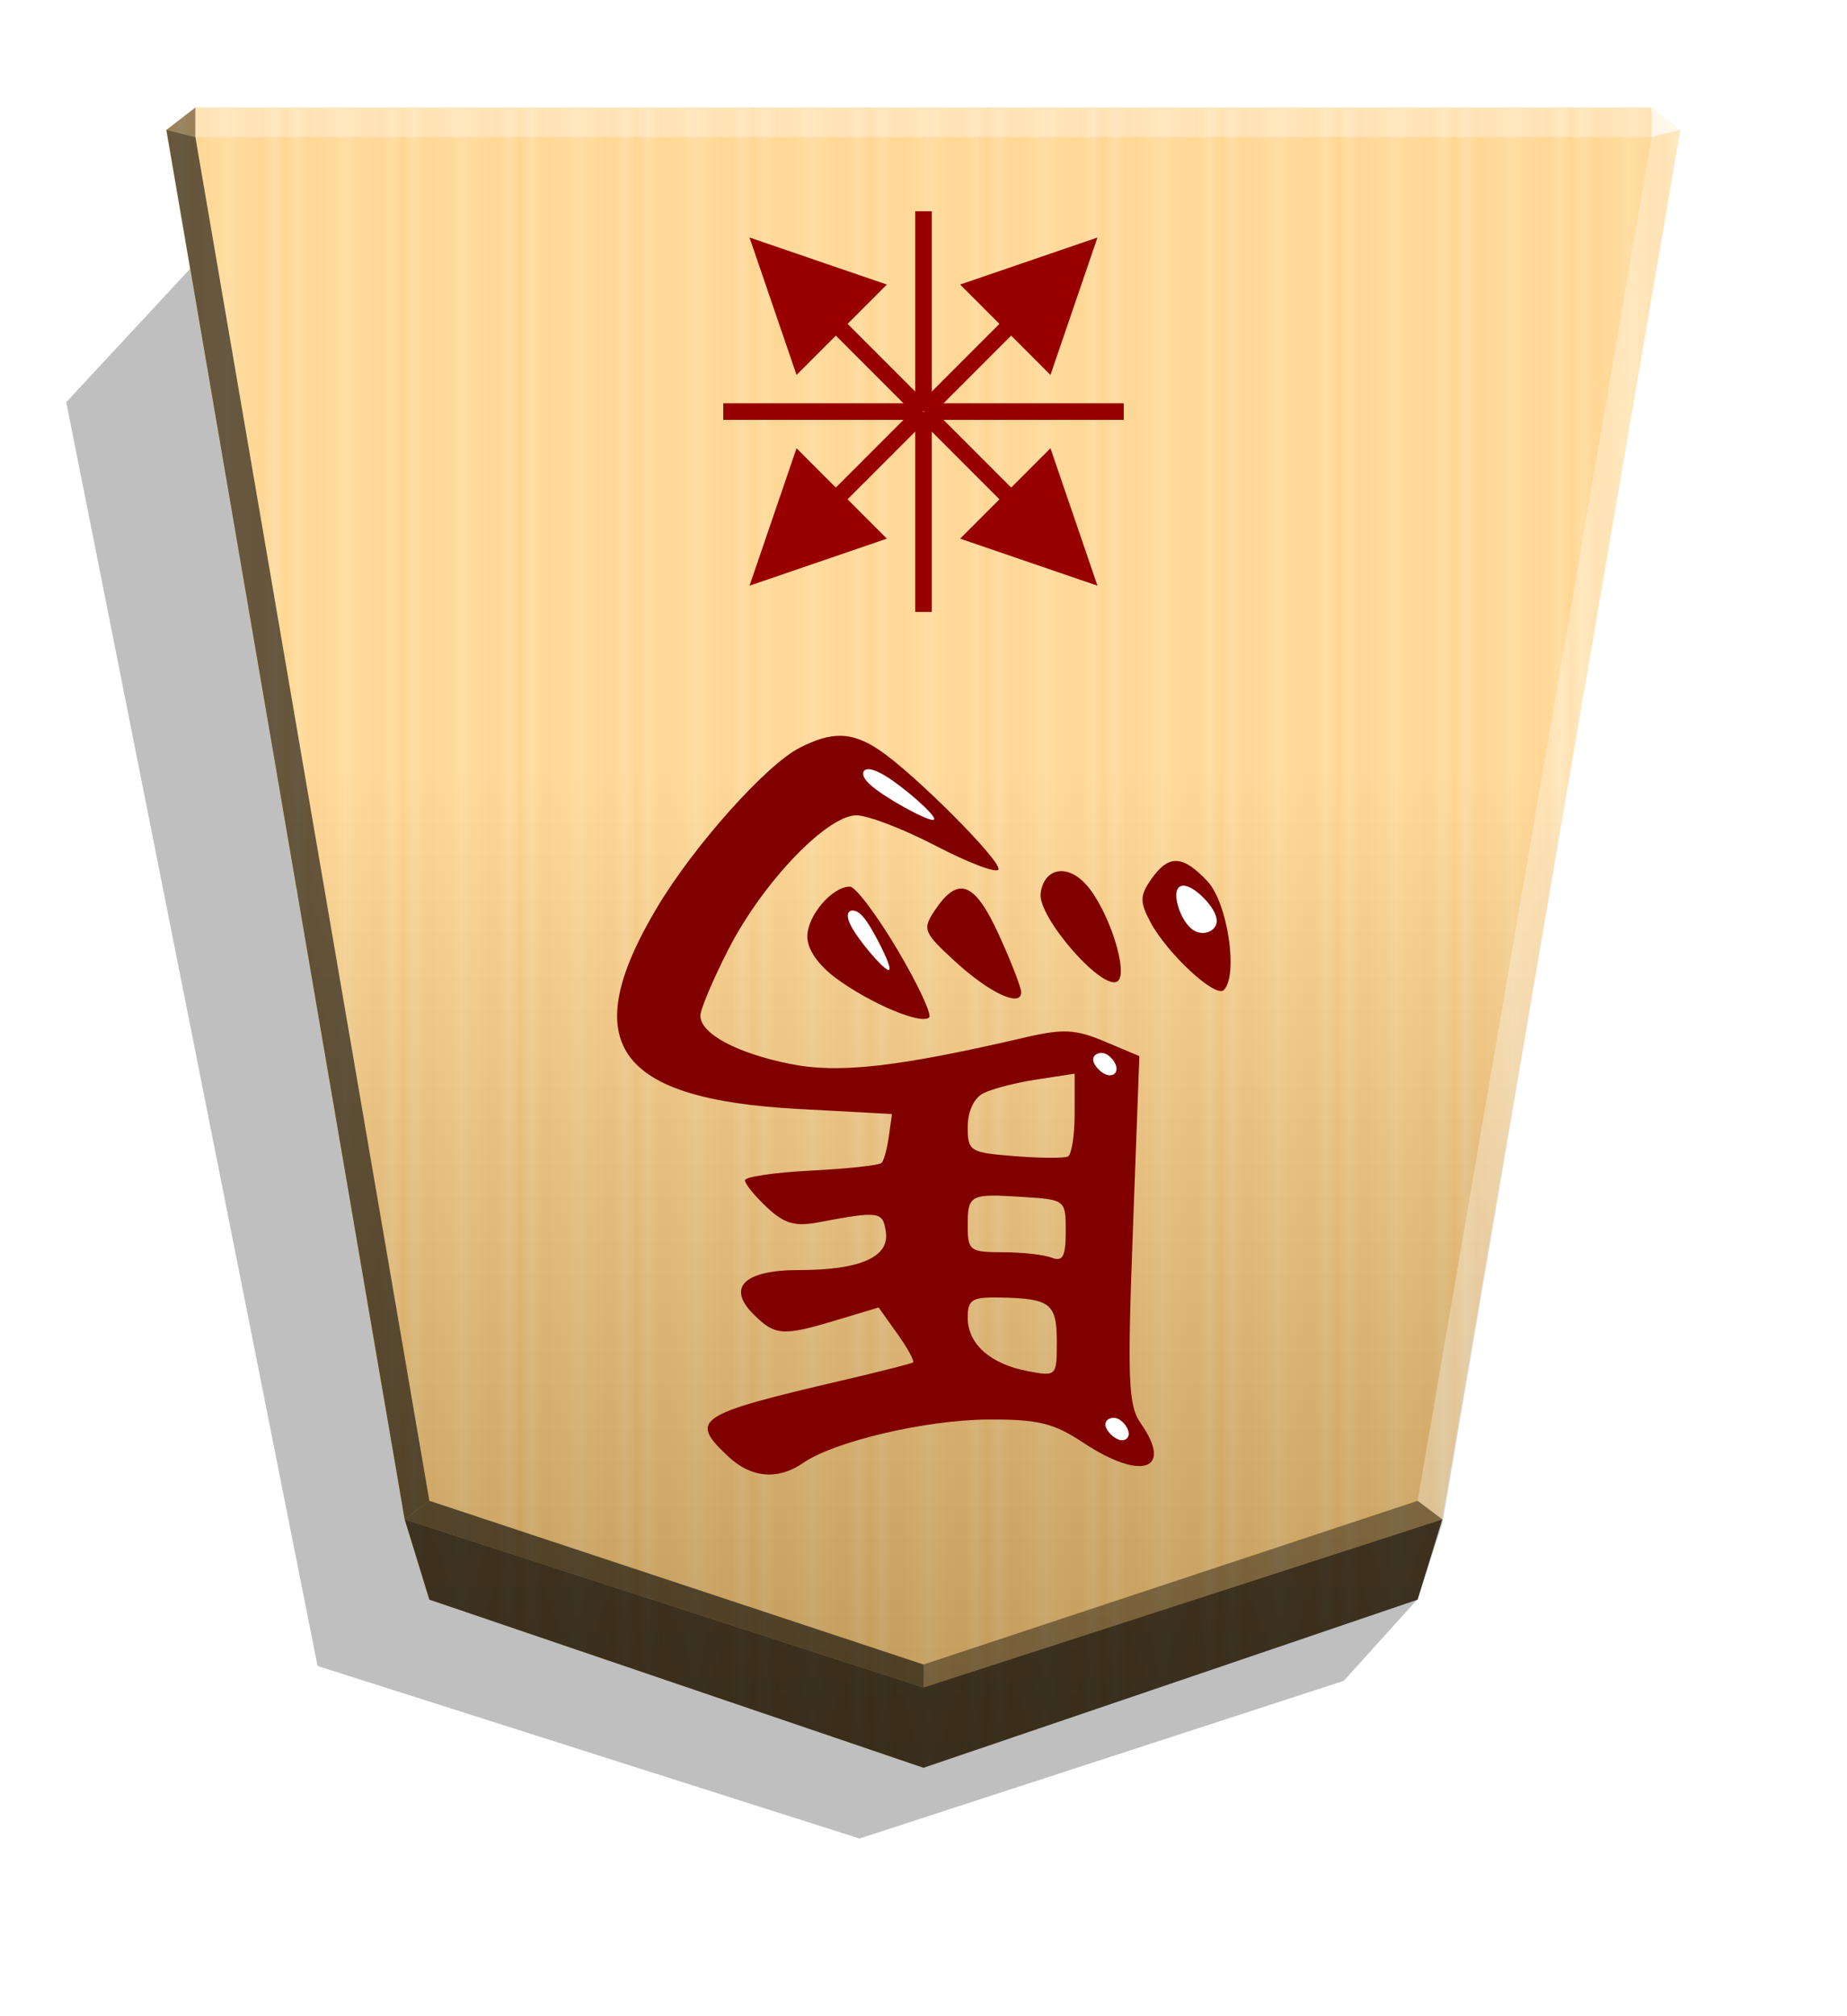 <svg xmlns="http://www.w3.org/2000/svg" xmlns:xlink="http://www.w3.org/1999/xlink" width="498.898" height="544.252" viewBox="0 0 1320 1440" xmlns:v="https://vecta.io/nano"><style><![CDATA[.B{color-interpolation-filters:sRGB}]]></style><defs><linearGradient id="A" x1="-1430.769" y1="-77.47" x2="-1409.955" y2="-77.47" spreadMethod="reflect" gradientUnits="userSpaceOnUse"><stop offset="0" stop-color="#ffd285"/><stop offset=".232" stop-color="#ffcd79"/><stop offset=".616" stop-color="#ffca73"/><stop offset=".808" stop-color="#ffd386"/><stop offset="1" stop-color="#ffc86e"/></linearGradient><filter id="B" x="-.012" y="-.01" width="1.024" height="1.021" class="B"><feGaussianBlur stdDeviation="2.441"/></filter><linearGradient id="C" x1="-904.556" y1="-406.052" x2="-904.556" y2="184.159" gradientUnits="userSpaceOnUse"><stop offset="0"/><stop offset=".599" stop-color="#fff"/></linearGradient><filter id="D" x="-.044" y="-.031" width="1.089" height="1.063" class="B"><feGaussianBlur stdDeviation=".392"/></filter><filter id="E" x="-.046" y="-.039" width="1.092" height="1.079" class="B"><feGaussianBlur stdDeviation=".392"/></filter><filter id="F" x="-.026" y="-.037" width="1.052" height="1.073" class="B"><feGaussianBlur stdDeviation=".392"/></filter><filter id="G" x="-.079" y="-.083" width="1.159" height="1.166" class="B"><feGaussianBlur stdDeviation=".392"/></filter><path id="H" d="M-2647.868-67.922c2.955 1.031 6.529 4.742 6.735 7.422s-2.955 4.33-5.91 3.299-5.704-4.742-5.91-7.422 2.131-4.33 5.086-3.299z"/></defs><path style="mix-blend-mode:multiply" d="M-2681.73 217.274l26.181 28.949 172.576 56.161 193.177-61.463 89.581-450.194-45.894-49.39z" transform="matrix(-2.005 0 0 2.005 -4364.078 706.823)" opacity=".5" filter="url(#B)"/><path d="M-1220.686-363.581l-176.123 60.03-8.809 28.459-84.914 494.898 10.349 7.986h518.995l10.348-7.986-84.914-495.039-8.809-28.459z" fill="url(#A)" transform="matrix(-2.005 0 0 -2.005 -1787.639 533.542)"/><path d="M-905.02-407.213l-176.123 59.888-8.809 26.778-84.914 496.72 10.349 7.986h518.995l10.349-7.986-84.914-494.898-8.809-28.601z" opacity=".25" fill="url(#C)" transform="matrix(-2.005 0 0 -2.005 -1154.688 446.055)" style="mix-blend-mode:overlay"/><path d="M139.629 97.854l.043-21.064-20.75 16.013 20.707 5.052zm891.185 987.285l-17.664-13.248L660 1188.821v16.402z" opacity=".4"/><path d="M289.186 1085.139l17.664-13.248L660 1188.821v16.402z" opacity=".6"/><path d="M289.186 1085.139l17.664-13.248L139.629 97.854l-20.707-5.052z" opacity=".6"/><g fill="#fff"><path d="M1030.814 1085.139l-17.664-13.248 167.221-974.037 20.707-5.052z" opacity=".3"/><path d="M1180.371 97.854l-.043-21.064 20.75 16.013-20.707 5.052z" opacity=".8"/><path d="M1180.371 97.854H139.629l.043-21.064h1040.656l.043 21.064z" opacity=".3"/></g><g transform="matrix(.703 0 0 .703 178.971 449.597)"><path d="M638.86 122.162c35.749 23.778 126.128 114.378 121.526 121.824-2.305 3.73-30.944-7.162-63.642-24.205s-69.023-30.987-80.724-30.987c-29.99 0-95.478 68.494-130.026 135.994-15.708 30.692-28.561 61.098-28.561 67.568 0 18.25 36.647 37.972 90.952 48.948 49.701 10.045 109.294 3.338 239.695-26.977 38.142-8.867 50.848-8.188 80.465 4.302l35.171 14.832-6.571 176.141c-5.728 153.55-4.72 178.783 7.858 196.741 33.558 47.911.889 59.022-58.324 19.836-30.316-20.062-45.972-23.847-97.299-23.526-63.001.394-156.012 22.273-187.522 44.111-25.324 17.55-52.521 15.359-75.54-6.087-40.967-38.167-33.825-42.964 116.056-77.946 37.367-8.722 69.405-16.858 71.194-18.081s-5.339-14.29-15.841-29.039l-19.094-26.815-42.216 12.705c-55.444 16.686-63.071 16.147-85.237-6.019-27.188-27.188-9.009-44.688 46.419-44.688 61.967 0 92.043-13.099 88.428-38.515-3.012-21.176-6.509-21.678-68.922-9.911-23.539 4.438-34.48 1.22-52.088-15.322-12.259-11.517-22.289-23.86-22.289-27.43s30.299-8.02 67.332-9.89 69.245-5.373 71.585-7.784 5.671-14.575 7.403-27.031l3.151-22.647-95.117-5.134c-186.056-10.043-225.936-66.981-143.541-204.931 37.227-62.327 110.233-144.122 144.411-161.796 32.938-17.033 53.321-16.589 80.908 1.76zm106.192 349.016c-9.523 4.887-15.853 18.511-15.853 34.119 0 24.828 2.116 26.151 47.559 29.751 26.157 2.072 50.616 2.225 54.353.34s6.794-21.58 6.794-43.765v-40.337l-38.5 5.878c-21.175 3.233-45.634 9.539-54.353 14.014zm-15.853 134.856c0 24.95 2.253 26.642 35.494 26.642 19.522 0 41.942 2.475 49.823 5.499 11.409 4.378 14.329-1.059 14.329-26.68 0-31.961-.292-32.197-43.029-34.946-54.706-3.518-56.618-2.523-56.618 29.486zm0 93.179c0 26.655 23.037 47.107 61.147 54.287 29.122 5.486 29.442 5.165 29.442-29.708 0-38.915-6.447-44.051-56.618-45.107-29.801-.628-33.97 1.892-33.97 20.528zm243.663-443.464c20.558 21.884 31.661 95.563 16.66 110.564-8.495 8.496-58.281-37.815-74.961-69.728-10.539-20.166-10.348-26.367 1.323-43.029 17.602-25.13 31.822-24.583 56.978 2.194zm-123.315 3.364c22.802 25.196 43.974 90.889 31.731 98.455-15.627 9.658-81.328-65.962-77.937-89.703 3.669-25.693 26.893-30.092 46.205-8.752zm-88.809 50.761c12.548 27.431 22.814 53.831 22.814 58.666 0 15.791-32.036.88-67.076-31.22-32.169-29.471-33.492-32.707-21.043-51.488 23.868-36.008 40.667-29.823 65.305 24.041zm-103.204 15.1c20.818 35.041 35.398 66.163 32.401 69.16-7.721 7.721-59.58-14.079-94.354-39.663-18.365-13.512-29.441-29.478-29.441-42.442 0-21.323 25.135-50.767 43.338-50.767 5.613 0 27.239 28.67 48.056 63.711z" fill="maroon"/><g fill="#fff" transform="matrix(-2.005 0 0 -2.005 -4438.7 316.14)"><path d="M-2537.012-14.767c2.957 1.032 14.289 14.254 18.372 21.687s.922 9.082-2.034 8.052-5.704-4.742-9.792-12.183-9.503-18.588-6.546-17.556z" filter="url(#D)"/><path d="M-2692.255 5.137c5.128 3.025 8.757 11.983 8.991 17.286s-2.928 6.952-8.051 3.928-12.211-10.723-12.444-16.029 6.377-8.21 11.505-5.185z" filter="url(#E)"/><path d="M-2537.288 72.347c9.021 5.665 12.594 9.376 12.8 12.057s-2.955 4.33-11.967-1.329-23.879-18.632-24.086-21.314 14.231 4.922 23.252 10.587z" filter="url(#F)"/><use xlink:href="#H" filter="url(#G)"/><use xlink:href="#H" x="-6.181" y="-184.898" filter="url(#G)"/></g></g><path d="M306.849 1142.487l-17.663-57.348L660 1205.223l370.814-120.084-17.663 57.348L660 1262.571l-353.151-120.084z" opacity=".7"/><g transform="rotate(45 1048.752 89.631)" fill="#980000"><path d="M918.352 684.853l45.651-93.169-91.302.001z"/><path d="M912.417 509.396h11.87v142.708h-11.87zm5.935-176.231l-45.651 93.169 91.302-.001z"/><path d="M924.287 508.622h-11.87V365.914h11.87zm-181.779.387l93.169 45.651v-91.302z"/><path d="M917.965 503.074v11.87H775.257v-11.87zm176.231 5.935l-93.169-45.651.001 91.302z"/><path d="M918.739 514.944v-11.87h142.708v11.87z"/><path d="M913.881 505.086l8.393 8.393-100.909 100.909-8.393-8.393zm8.942 7.846l-8.393-8.393 100.909-100.909 8.393 8.393z"/><path d="M922.275 504.539l-8.393 8.393-100.909-100.909 8.393-8.393zm-7.846 8.941l8.393-8.393 100.909 100.909-8.393 8.393z"/></g></svg>
